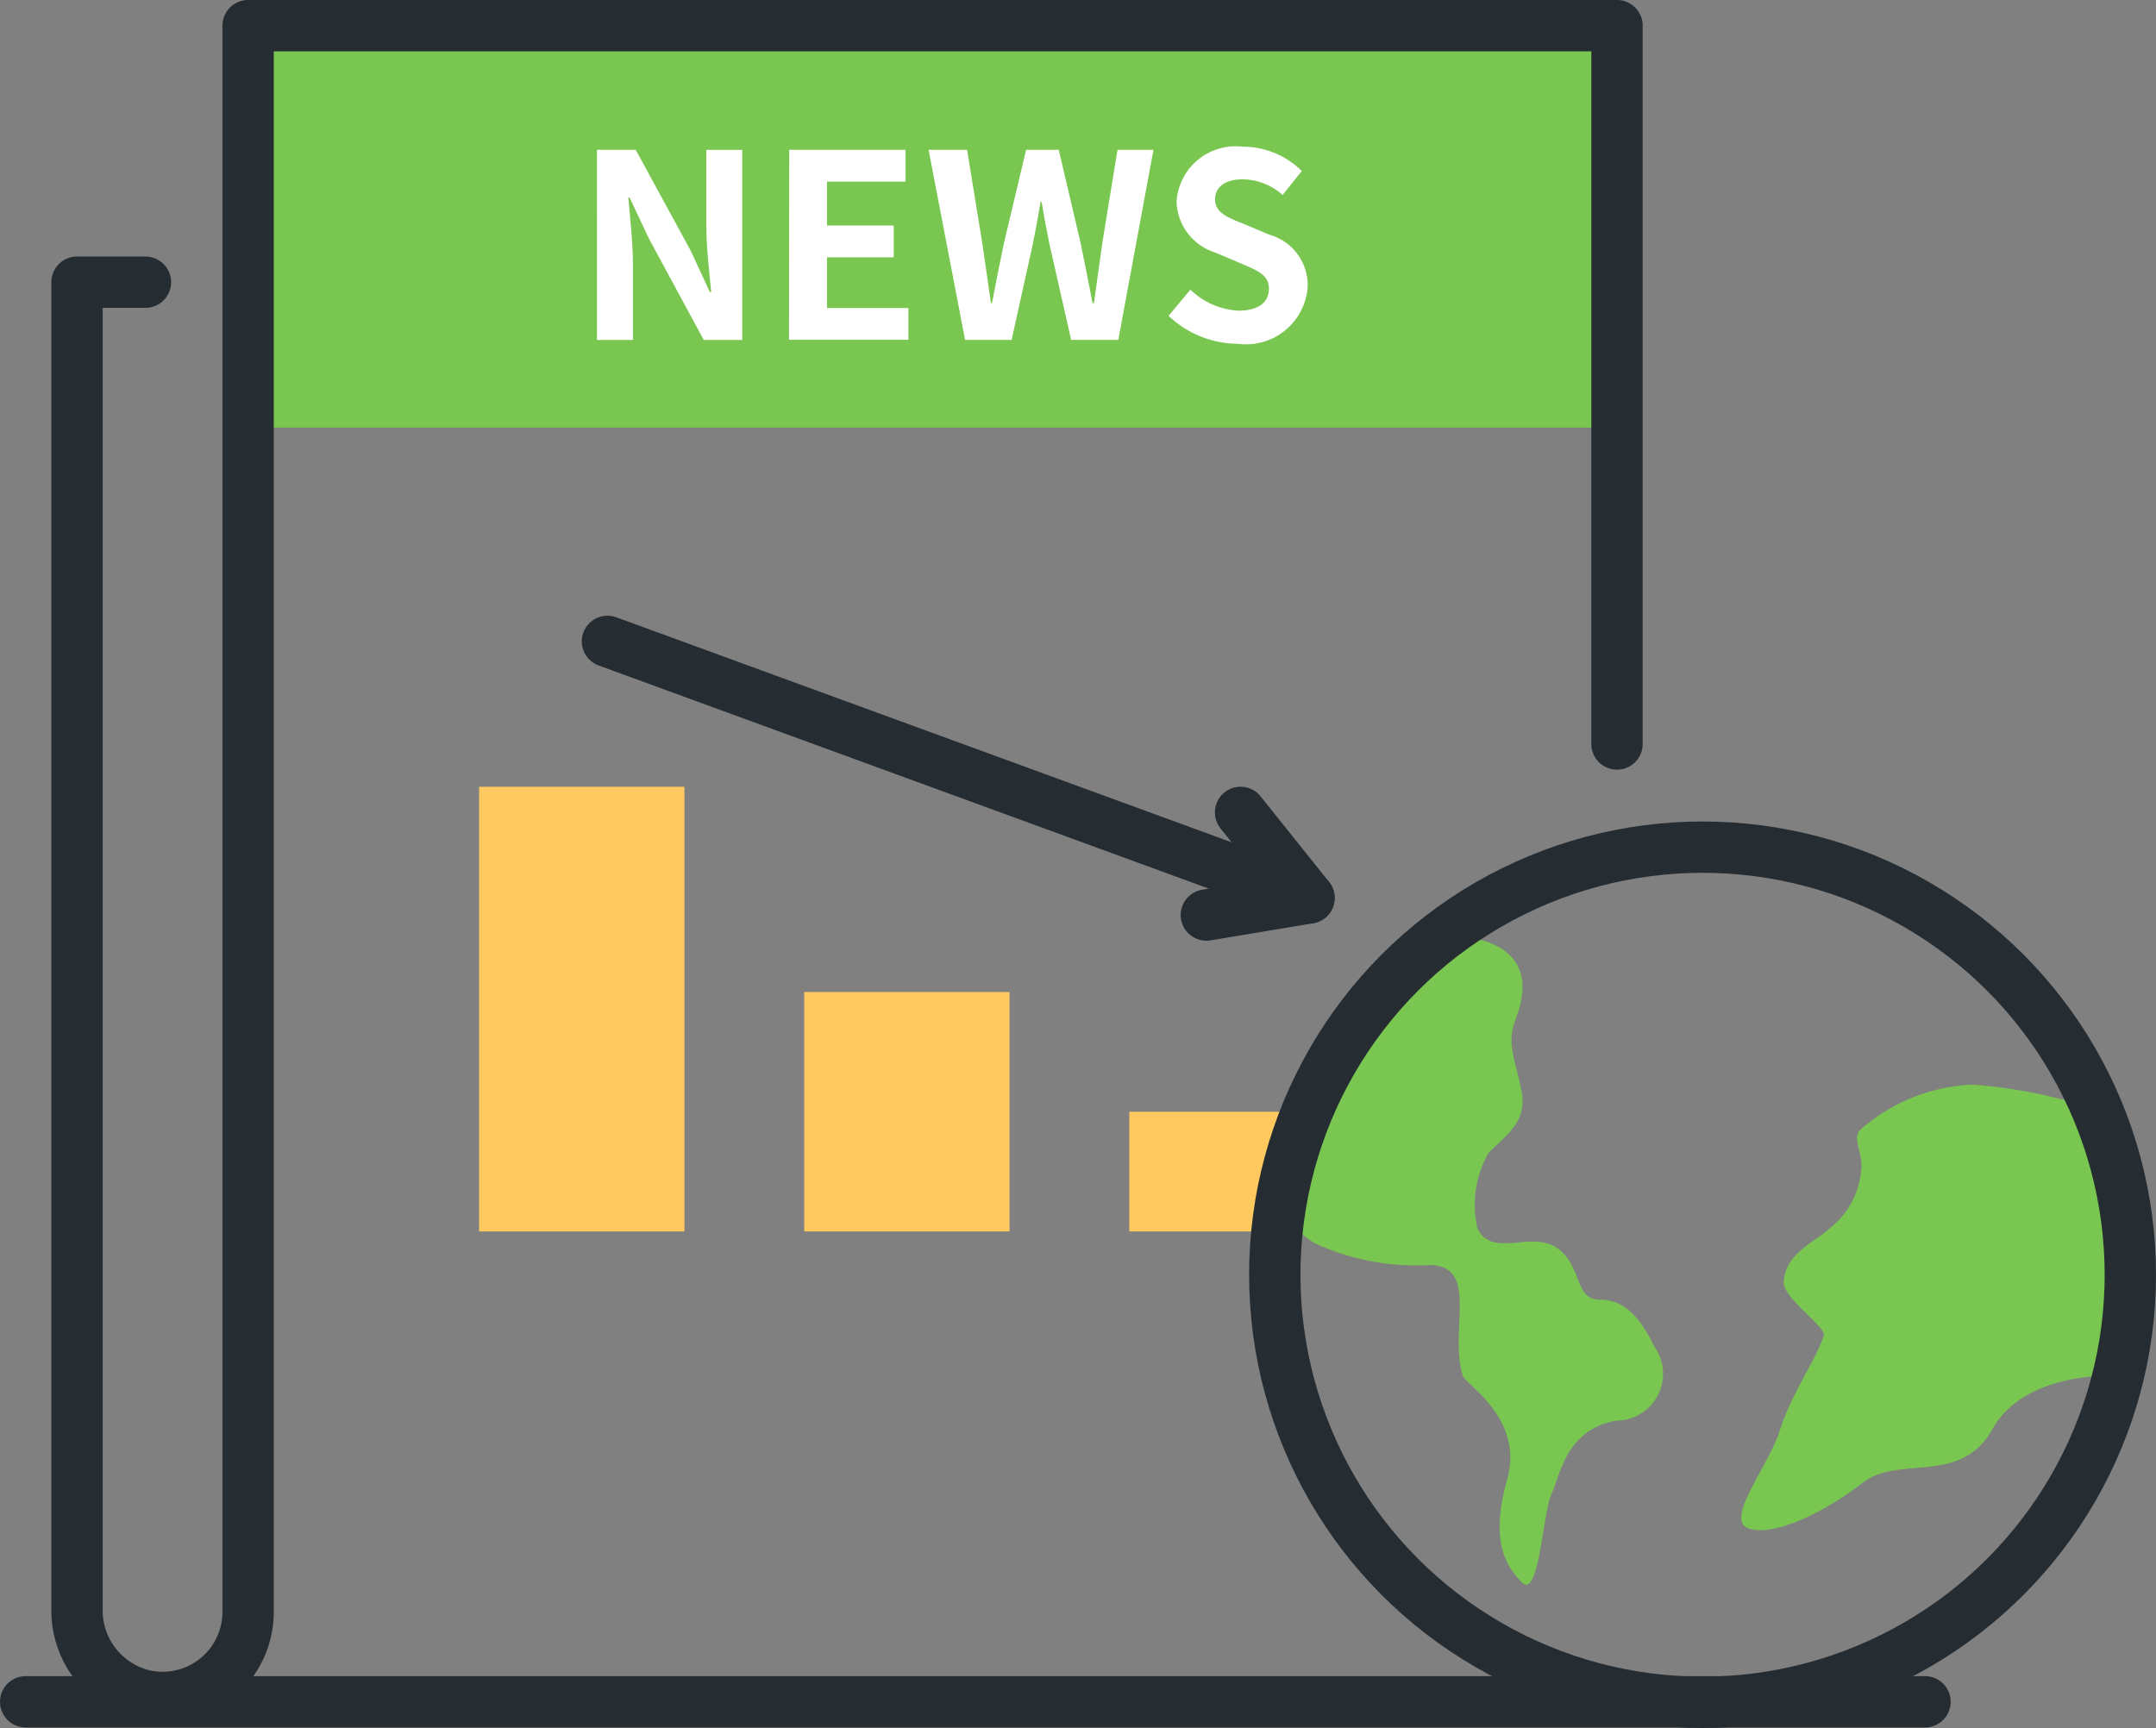 <svg xmlns="http://www.w3.org/2000/svg" width="63" height="50.5" viewBox="0 0 63 50.5">
  <rect x="0" y="0" width="63" height="50.5" fill="#808080" stroke="none"/>
  <g id="Vector_Smart_Object" data-name="Vector Smart Object" transform="translate(0.75 0.5)">
    <g id="그룹_696" data-name="그룹 696">
      <rect id="사각형_11" data-name="사각형 11" width="39.5" height="11.996" transform="translate(6.75)" fill="#79c651"/>
      <rect id="사각형_12" data-name="사각형 12" width="6" height="3.499" transform="matrix(-1, 0, 0, -1, 38.25, 35.489)" fill="#ffc960"/>
      <rect id="사각형_13" data-name="사각형 13" width="6" height="6.998" transform="matrix(-1, 0, 0, -1, 28.75, 35.489)" fill="#ffc960"/>
      <rect id="사각형_14" data-name="사각형 14" width="6" height="12.996" transform="translate(13.25 22.493)" fill="#ffc960"/>
      <g id="그룹_695" data-name="그룹 695" transform="translate(16.694 3.781)">
        <path id="패스_2555" data-name="패스 2555" d="M394.944,276.277h1.132l1.613,2.962.555,1.2h.038c-.053-.577-.143-1.312-.143-1.941v-2.219h1.05v5.555h-1.125l-1.605-2.969-.562-1.192h-.037c.052.6.134,1.3.134,1.934v2.227h-1.049Z" transform="translate(-394.944 -276.18)" fill="#fff"/>
        <path id="패스_2556" data-name="패스 2556" d="M400.561,276.277h3.4v.93h-2.295v1.282h1.949v.929h-1.949V280.9h2.378v.93h-3.488Z" transform="translate(-394.944 -276.18)" fill="#fff"/>
        <path id="패스_2557" data-name="패스 2557" d="M404.634,276.277h1.125l.442,2.714c.083.585.173,1.17.255,1.769h.031c.112-.6.232-1.193.352-1.769l.645-2.714h.953l.637,2.714c.12.57.233,1.17.353,1.769h.038c.082-.6.165-1.193.247-1.769l.443-2.714h1.05l-1.027,5.555H408.8l-.622-2.744c-.09-.434-.172-.862-.24-1.289h-.03c-.076.427-.15.855-.24,1.289l-.608,2.744H405.7Z" transform="translate(-394.944 -276.18)" fill="#fff"/>
        <path id="패스_2558" data-name="패스 2558" d="M411.646,281.128l.638-.764a2.186,2.186,0,0,0,1.41.614c.577,0,.885-.247.885-.637,0-.412-.338-.539-.832-.749l-.742-.315a1.607,1.607,0,0,1-1.125-1.492,1.73,1.73,0,0,1,1.92-1.6,2.463,2.463,0,0,1,1.74.712l-.562.7a1.771,1.771,0,0,0-1.178-.457c-.487,0-.795.217-.795.585,0,.4.39.54.862.727l.727.307a1.534,1.534,0,0,1,1.118,1.508,1.805,1.805,0,0,1-2.04,1.679A2.958,2.958,0,0,1,411.646,281.128Z" transform="translate(-394.944 -276.18)" fill="#fff"/>
      </g>
      <line id="선_9" data-name="선 9" x1="55.5" transform="translate(0 49.235)" fill="none" stroke="#252d32" stroke-linecap="round" stroke-linejoin="round" stroke-width="1.5"/>
      <path id="패스_2559" data-name="패스 2559" d="M381.75,280.146h-2v38.769a2.557,2.557,0,0,0,1.98,2.537,2.5,2.5,0,0,0,3.02-2.442V272.649h40v20.993" transform="translate(-378.25 -272.399)" fill="none" stroke="#252d32" stroke-linecap="round" stroke-linejoin="round" stroke-width="1.5"/>
      <line id="선_10" data-name="선 10" x2="20.5" y2="7.498" transform="translate(17 18.244)" fill="none" stroke="#252d32" stroke-linecap="round" stroke-linejoin="round" stroke-width="1.5"/>
      <path id="패스_2560" data-name="패스 2560" d="M412.75,298.641l3-.5-2-2.5" transform="translate(-378.25 -272.399)" fill="none" stroke="#252d32" stroke-linecap="round" stroke-linejoin="round" stroke-width="1.5"/>
      <path id="패스_2561" data-name="패스 2561" d="M421.955,303.751c.2.933-.457,1.332-.955,1.837a3.048,3.048,0,0,0-.324,2.224c.431.861,1.569.049,2.316.554s.5,1.515,1.245,1.515,1.178.514,1.608,1.376a1.369,1.369,0,0,1-1.11,2.16c-1.493.253-1.656,1.641-1.9,2.146s-.363,3.089-.862,2.583-.928-1.246-.431-3.014-1.212-2.775-1.292-3.014c-.431-1.292.506-3.247-.987-3.247a7.038,7.038,0,0,1-3.32-.628,1.9,1.9,0,0,1-.9-1.07c-.573-2.619,3.647-7.871,4.743-7.913.749-.029,2.839.216,2.013,2.395C421.521,302.384,421.741,302.732,421.955,303.751Z" transform="translate(-378.25 -272.399)" fill="#79c651"/>
      <path id="패스_2562" data-name="패스 2562" d="M438.469,304.234a14.737,14.737,0,0,0-3.316-.636,5.264,5.264,0,0,0-3.311,1.335c-.226.272.12.668.037,1.2a2.383,2.383,0,0,1-.94,1.682c-.348.349-1.293.709-1.316,1.564-.013.465,1.246,1.3,1.167,1.552-.225.72-.94,1.682-1.279,2.762s-1.656,2.644-.9,2.88,2.22-.49,3.311-1.335,2.859.105,3.8-1.576,3.511-1.555,3.511-1.555A11.04,11.04,0,0,0,438.469,304.234Z" transform="translate(-378.25 -272.399)" fill="#79c651"/>
      <ellipse id="타원_8" data-name="타원 8" cx="12.5" cy="12.496" rx="12.5" ry="12.496" transform="translate(36.5 24.258)" fill="none" stroke="#252d32" stroke-linecap="round" stroke-linejoin="round" stroke-width="1.5"/>
    </g>
  </g>
</svg>
